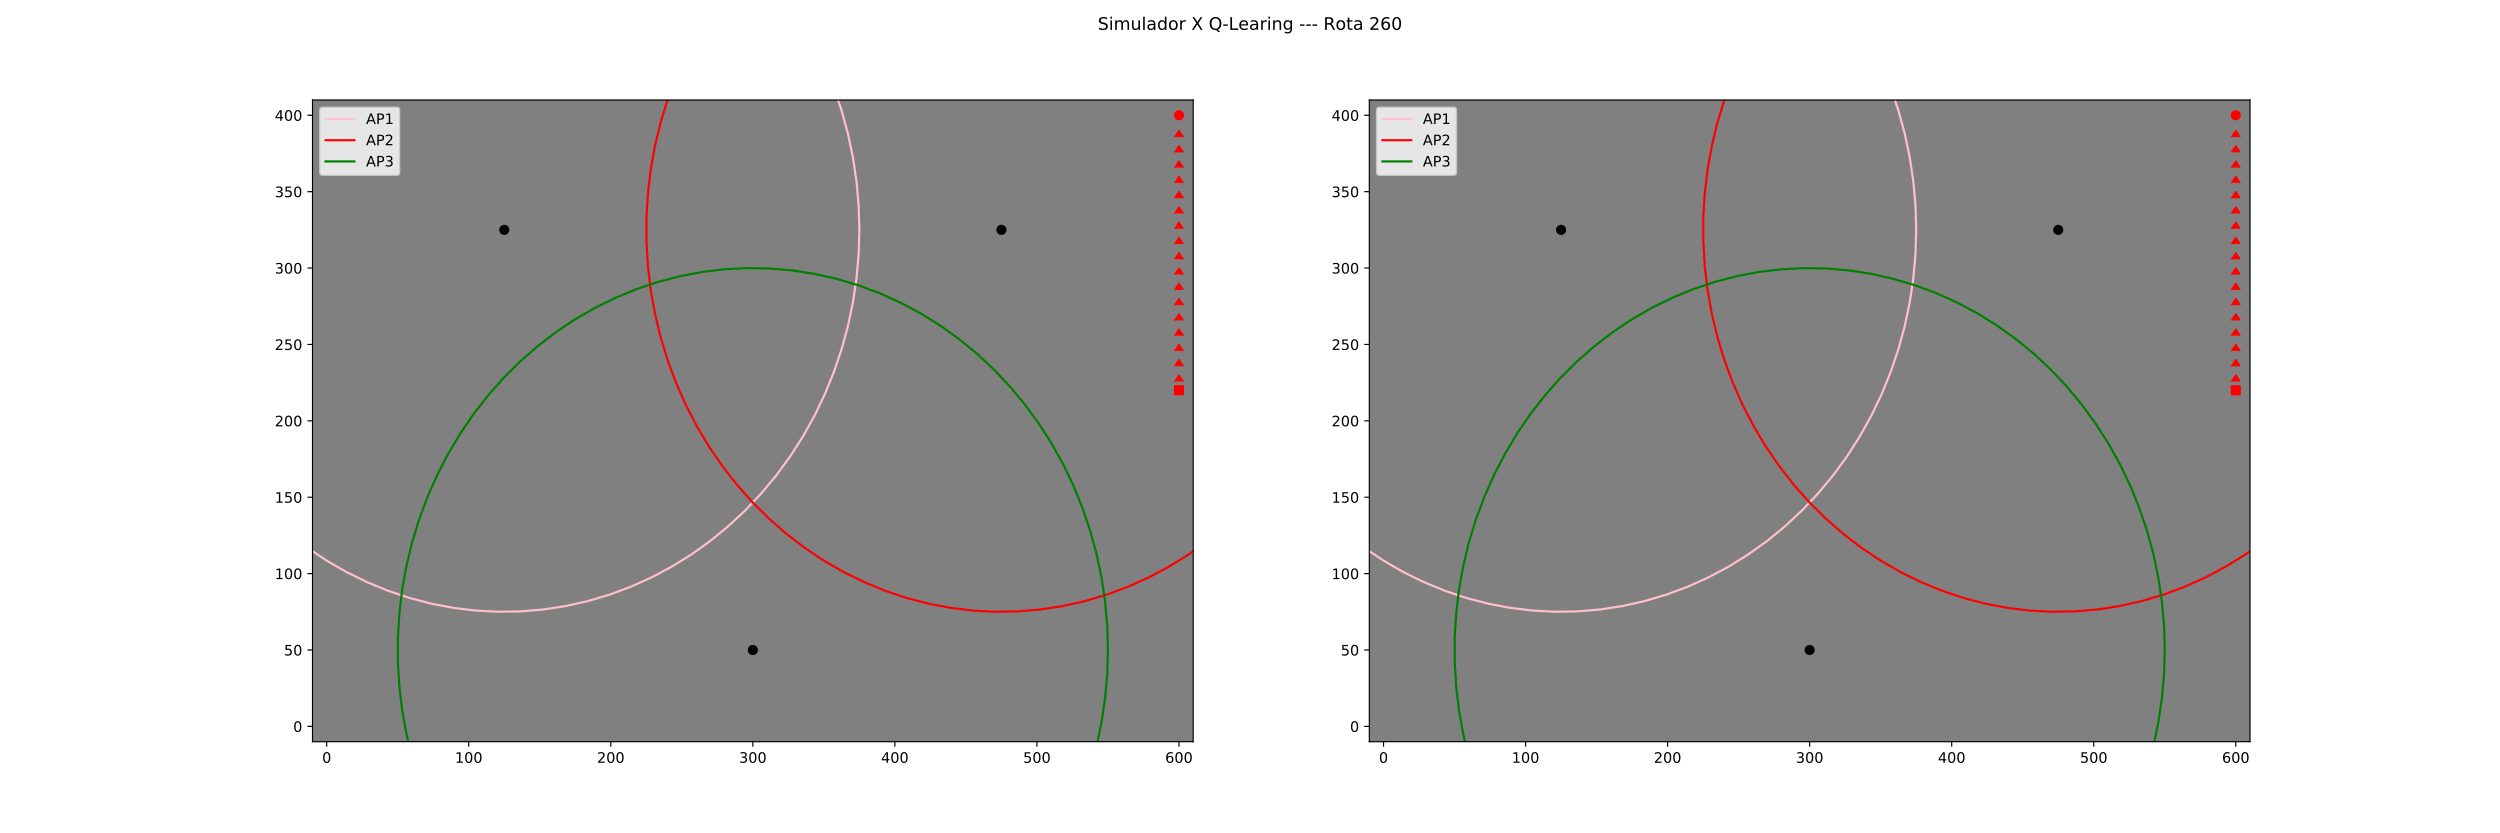 <?xml version="1.0" encoding="utf-8" standalone="no"?>
<!DOCTYPE svg PUBLIC "-//W3C//DTD SVG 1.1//EN"
  "http://www.w3.org/Graphics/SVG/1.1/DTD/svg11.dtd">
<!-- Created with matplotlib (http://matplotlib.org/) -->
<svg height="576pt" version="1.1" viewBox="0 0 1728 576" width="1728pt" xmlns="http://www.w3.org/2000/svg" xmlns:xlink="http://www.w3.org/1999/xlink">
 <defs>
  <style type="text/css">
*{stroke-linecap:butt;stroke-linejoin:round;}
  </style>
 </defs>
 <g id="figure_1">
  <g id="patch_1">
   <path d="M 0 576 
L 1728 576 
L 1728 0 
L 0 0 
z
" style="fill:#ffffff;"/>
  </g>
  <g id="axes_1">
   <g id="patch_2">
    <path d="M 216 512.64 
L 824.727 512.64 
L 824.727 69.12 
L 216 69.12 
z
" style="fill:#808080;"/>
   </g>
   <g id="matplotlib.axis_1">
    <g id="xtick_1">
     <g id="line2d_1">
      <defs>
       <path d="M 0 0 
L 0 3.5 
" id="mcfe2b9b3a7" style="stroke:#000000;stroke-width:0.8;"/>
      </defs>
      <g>
       <use style="stroke:#000000;stroke-width:0.8;" x="225.818" xlink:href="#mcfe2b9b3a7" y="512.64"/>
      </g>
     </g>
     <g id="text_1">
      <!-- 0 -->
      <defs>
       <path d="M 31.781 66.406 
Q 24.172 66.406 20.328 58.906 
Q 16.5 51.422 16.5 36.375 
Q 16.5 21.391 20.328 13.891 
Q 24.172 6.391 31.781 6.391 
Q 39.453 6.391 43.281 13.891 
Q 47.125 21.391 47.125 36.375 
Q 47.125 51.422 43.281 58.906 
Q 39.453 66.406 31.781 66.406 
z
M 31.781 74.219 
Q 44.047 74.219 50.516 64.516 
Q 56.984 54.828 56.984 36.375 
Q 56.984 17.969 50.516 8.266 
Q 44.047 -1.422 31.781 -1.422 
Q 19.531 -1.422 13.062 8.266 
Q 6.594 17.969 6.594 36.375 
Q 6.594 54.828 13.062 64.516 
Q 19.531 74.219 31.781 74.219 
z
" id="DejaVuSans-30"/>
      </defs>
      <g transform="translate(222.637 527.238)scale(0.1 -0.1)">
       <use xlink:href="#DejaVuSans-30"/>
      </g>
     </g>
    </g>
    <g id="xtick_2">
     <g id="line2d_2">
      <g>
       <use style="stroke:#000000;stroke-width:0.8;" x="324" xlink:href="#mcfe2b9b3a7" y="512.64"/>
      </g>
     </g>
     <g id="text_2">
      <!-- 100 -->
      <defs>
       <path d="M 12.406 8.297 
L 28.516 8.297 
L 28.516 63.922 
L 10.984 60.406 
L 10.984 69.391 
L 28.422 72.906 
L 38.281 72.906 
L 38.281 8.297 
L 54.391 8.297 
L 54.391 0 
L 12.406 0 
z
" id="DejaVuSans-31"/>
      </defs>
      <g transform="translate(314.456 527.238)scale(0.1 -0.1)">
       <use xlink:href="#DejaVuSans-31"/>
       <use x="63.623" xlink:href="#DejaVuSans-30"/>
       <use x="127.246" xlink:href="#DejaVuSans-30"/>
      </g>
     </g>
    </g>
    <g id="xtick_3">
     <g id="line2d_3">
      <g>
       <use style="stroke:#000000;stroke-width:0.8;" x="422.182" xlink:href="#mcfe2b9b3a7" y="512.64"/>
      </g>
     </g>
     <g id="text_3">
      <!-- 200 -->
      <defs>
       <path d="M 19.188 8.297 
L 53.609 8.297 
L 53.609 0 
L 7.328 0 
L 7.328 8.297 
Q 12.938 14.109 22.625 23.891 
Q 32.328 33.688 34.812 36.531 
Q 39.547 41.844 41.422 45.531 
Q 43.312 49.219 43.312 52.781 
Q 43.312 58.594 39.234 62.25 
Q 35.156 65.922 28.609 65.922 
Q 23.969 65.922 18.812 64.312 
Q 13.672 62.703 7.812 59.422 
L 7.812 69.391 
Q 13.766 71.781 18.938 73 
Q 24.125 74.219 28.422 74.219 
Q 39.75 74.219 46.484 68.547 
Q 53.219 62.891 53.219 53.422 
Q 53.219 48.922 51.531 44.891 
Q 49.859 40.875 45.406 35.406 
Q 44.188 33.984 37.641 27.219 
Q 31.109 20.453 19.188 8.297 
z
" id="DejaVuSans-32"/>
      </defs>
      <g transform="translate(412.638 527.238)scale(0.1 -0.1)">
       <use xlink:href="#DejaVuSans-32"/>
       <use x="63.623" xlink:href="#DejaVuSans-30"/>
       <use x="127.246" xlink:href="#DejaVuSans-30"/>
      </g>
     </g>
    </g>
    <g id="xtick_4">
     <g id="line2d_4">
      <g>
       <use style="stroke:#000000;stroke-width:0.8;" x="520.364" xlink:href="#mcfe2b9b3a7" y="512.64"/>
      </g>
     </g>
     <g id="text_4">
      <!-- 300 -->
      <defs>
       <path d="M 40.578 39.312 
Q 47.656 37.797 51.625 33 
Q 55.609 28.219 55.609 21.188 
Q 55.609 10.406 48.188 4.484 
Q 40.766 -1.422 27.094 -1.422 
Q 22.516 -1.422 17.656 -0.516 
Q 12.797 0.391 7.625 2.203 
L 7.625 11.719 
Q 11.719 9.328 16.594 8.109 
Q 21.484 6.891 26.812 6.891 
Q 36.078 6.891 40.938 10.547 
Q 45.797 14.203 45.797 21.188 
Q 45.797 27.641 41.281 31.266 
Q 36.766 34.906 28.719 34.906 
L 20.219 34.906 
L 20.219 43.016 
L 29.109 43.016 
Q 36.375 43.016 40.234 45.922 
Q 44.094 48.828 44.094 54.297 
Q 44.094 59.906 40.109 62.906 
Q 36.141 65.922 28.719 65.922 
Q 24.656 65.922 20.016 65.031 
Q 15.375 64.156 9.812 62.312 
L 9.812 71.094 
Q 15.438 72.656 20.344 73.438 
Q 25.25 74.219 29.594 74.219 
Q 40.828 74.219 47.359 69.109 
Q 53.906 64.016 53.906 55.328 
Q 53.906 49.266 50.438 45.094 
Q 46.969 40.922 40.578 39.312 
z
" id="DejaVuSans-33"/>
      </defs>
      <g transform="translate(510.82 527.238)scale(0.1 -0.1)">
       <use xlink:href="#DejaVuSans-33"/>
       <use x="63.623" xlink:href="#DejaVuSans-30"/>
       <use x="127.246" xlink:href="#DejaVuSans-30"/>
      </g>
     </g>
    </g>
    <g id="xtick_5">
     <g id="line2d_5">
      <g>
       <use style="stroke:#000000;stroke-width:0.8;" x="618.545" xlink:href="#mcfe2b9b3a7" y="512.64"/>
      </g>
     </g>
     <g id="text_5">
      <!-- 400 -->
      <defs>
       <path d="M 37.797 64.312 
L 12.891 25.391 
L 37.797 25.391 
z
M 35.203 72.906 
L 47.609 72.906 
L 47.609 25.391 
L 58.016 25.391 
L 58.016 17.188 
L 47.609 17.188 
L 47.609 0 
L 37.797 0 
L 37.797 17.188 
L 4.891 17.188 
L 4.891 26.703 
z
" id="DejaVuSans-34"/>
      </defs>
      <g transform="translate(609.002 527.238)scale(0.1 -0.1)">
       <use xlink:href="#DejaVuSans-34"/>
       <use x="63.623" xlink:href="#DejaVuSans-30"/>
       <use x="127.246" xlink:href="#DejaVuSans-30"/>
      </g>
     </g>
    </g>
    <g id="xtick_6">
     <g id="line2d_6">
      <g>
       <use style="stroke:#000000;stroke-width:0.8;" x="716.727" xlink:href="#mcfe2b9b3a7" y="512.64"/>
      </g>
     </g>
     <g id="text_6">
      <!-- 500 -->
      <defs>
       <path d="M 10.797 72.906 
L 49.516 72.906 
L 49.516 64.594 
L 19.828 64.594 
L 19.828 46.734 
Q 21.969 47.469 24.109 47.828 
Q 26.266 48.188 28.422 48.188 
Q 40.625 48.188 47.75 41.5 
Q 54.891 34.812 54.891 23.391 
Q 54.891 11.625 47.562 5.094 
Q 40.234 -1.422 26.906 -1.422 
Q 22.312 -1.422 17.547 -0.641 
Q 12.797 0.141 7.719 1.703 
L 7.719 11.625 
Q 12.109 9.234 16.797 8.062 
Q 21.484 6.891 26.703 6.891 
Q 35.156 6.891 40.078 11.328 
Q 45.016 15.766 45.016 23.391 
Q 45.016 31 40.078 35.438 
Q 35.156 39.891 26.703 39.891 
Q 22.75 39.891 18.812 39.016 
Q 14.891 38.141 10.797 36.281 
z
" id="DejaVuSans-35"/>
      </defs>
      <g transform="translate(707.184 527.238)scale(0.1 -0.1)">
       <use xlink:href="#DejaVuSans-35"/>
       <use x="63.623" xlink:href="#DejaVuSans-30"/>
       <use x="127.246" xlink:href="#DejaVuSans-30"/>
      </g>
     </g>
    </g>
    <g id="xtick_7">
     <g id="line2d_7">
      <g>
       <use style="stroke:#000000;stroke-width:0.8;" x="814.909" xlink:href="#mcfe2b9b3a7" y="512.64"/>
      </g>
     </g>
     <g id="text_7">
      <!-- 600 -->
      <defs>
       <path d="M 33.016 40.375 
Q 26.375 40.375 22.484 35.828 
Q 18.609 31.297 18.609 23.391 
Q 18.609 15.531 22.484 10.953 
Q 26.375 6.391 33.016 6.391 
Q 39.656 6.391 43.531 10.953 
Q 47.406 15.531 47.406 23.391 
Q 47.406 31.297 43.531 35.828 
Q 39.656 40.375 33.016 40.375 
z
M 52.594 71.297 
L 52.594 62.312 
Q 48.875 64.062 45.094 64.984 
Q 41.312 65.922 37.594 65.922 
Q 27.828 65.922 22.672 59.328 
Q 17.531 52.734 16.797 39.406 
Q 19.672 43.656 24.016 45.922 
Q 28.375 48.188 33.594 48.188 
Q 44.578 48.188 50.953 41.516 
Q 57.328 34.859 57.328 23.391 
Q 57.328 12.156 50.688 5.359 
Q 44.047 -1.422 33.016 -1.422 
Q 20.359 -1.422 13.672 8.266 
Q 6.984 17.969 6.984 36.375 
Q 6.984 53.656 15.188 63.938 
Q 23.391 74.219 37.203 74.219 
Q 40.922 74.219 44.703 73.484 
Q 48.484 72.75 52.594 71.297 
z
" id="DejaVuSans-36"/>
      </defs>
      <g transform="translate(805.365 527.238)scale(0.1 -0.1)">
       <use xlink:href="#DejaVuSans-36"/>
       <use x="63.623" xlink:href="#DejaVuSans-30"/>
       <use x="127.246" xlink:href="#DejaVuSans-30"/>
      </g>
     </g>
    </g>
   </g>
   <g id="matplotlib.axis_2">
    <g id="ytick_1">
     <g id="line2d_8">
      <defs>
       <path d="M 0 0 
L -3.5 0 
" id="m5f22fbbb2c" style="stroke:#000000;stroke-width:0.8;"/>
      </defs>
      <g>
       <use style="stroke:#000000;stroke-width:0.8;" x="216" xlink:href="#m5f22fbbb2c" y="502.08"/>
      </g>
     </g>
     <g id="text_8">
      <!-- 0 -->
      <g transform="translate(202.637 505.879)scale(0.1 -0.1)">
       <use xlink:href="#DejaVuSans-30"/>
      </g>
     </g>
    </g>
    <g id="ytick_2">
     <g id="line2d_9">
      <g>
       <use style="stroke:#000000;stroke-width:0.8;" x="216" xlink:href="#m5f22fbbb2c" y="449.28"/>
      </g>
     </g>
     <g id="text_9">
      <!-- 50 -->
      <g transform="translate(196.275 453.079)scale(0.1 -0.1)">
       <use xlink:href="#DejaVuSans-35"/>
       <use x="63.623" xlink:href="#DejaVuSans-30"/>
      </g>
     </g>
    </g>
    <g id="ytick_3">
     <g id="line2d_10">
      <g>
       <use style="stroke:#000000;stroke-width:0.8;" x="216" xlink:href="#m5f22fbbb2c" y="396.48"/>
      </g>
     </g>
     <g id="text_10">
      <!-- 100 -->
      <g transform="translate(189.912 400.279)scale(0.1 -0.1)">
       <use xlink:href="#DejaVuSans-31"/>
       <use x="63.623" xlink:href="#DejaVuSans-30"/>
       <use x="127.246" xlink:href="#DejaVuSans-30"/>
      </g>
     </g>
    </g>
    <g id="ytick_4">
     <g id="line2d_11">
      <g>
       <use style="stroke:#000000;stroke-width:0.8;" x="216" xlink:href="#m5f22fbbb2c" y="343.68"/>
      </g>
     </g>
     <g id="text_11">
      <!-- 150 -->
      <g transform="translate(189.912 347.479)scale(0.1 -0.1)">
       <use xlink:href="#DejaVuSans-31"/>
       <use x="63.623" xlink:href="#DejaVuSans-35"/>
       <use x="127.246" xlink:href="#DejaVuSans-30"/>
      </g>
     </g>
    </g>
    <g id="ytick_5">
     <g id="line2d_12">
      <g>
       <use style="stroke:#000000;stroke-width:0.8;" x="216" xlink:href="#m5f22fbbb2c" y="290.88"/>
      </g>
     </g>
     <g id="text_12">
      <!-- 200 -->
      <g transform="translate(189.912 294.679)scale(0.1 -0.1)">
       <use xlink:href="#DejaVuSans-32"/>
       <use x="63.623" xlink:href="#DejaVuSans-30"/>
       <use x="127.246" xlink:href="#DejaVuSans-30"/>
      </g>
     </g>
    </g>
    <g id="ytick_6">
     <g id="line2d_13">
      <g>
       <use style="stroke:#000000;stroke-width:0.8;" x="216" xlink:href="#m5f22fbbb2c" y="238.08"/>
      </g>
     </g>
     <g id="text_13">
      <!-- 250 -->
      <g transform="translate(189.912 241.879)scale(0.1 -0.1)">
       <use xlink:href="#DejaVuSans-32"/>
       <use x="63.623" xlink:href="#DejaVuSans-35"/>
       <use x="127.246" xlink:href="#DejaVuSans-30"/>
      </g>
     </g>
    </g>
    <g id="ytick_7">
     <g id="line2d_14">
      <g>
       <use style="stroke:#000000;stroke-width:0.8;" x="216" xlink:href="#m5f22fbbb2c" y="185.28"/>
      </g>
     </g>
     <g id="text_14">
      <!-- 300 -->
      <g transform="translate(189.912 189.079)scale(0.1 -0.1)">
       <use xlink:href="#DejaVuSans-33"/>
       <use x="63.623" xlink:href="#DejaVuSans-30"/>
       <use x="127.246" xlink:href="#DejaVuSans-30"/>
      </g>
     </g>
    </g>
    <g id="ytick_8">
     <g id="line2d_15">
      <g>
       <use style="stroke:#000000;stroke-width:0.8;" x="216" xlink:href="#m5f22fbbb2c" y="132.48"/>
      </g>
     </g>
     <g id="text_15">
      <!-- 350 -->
      <g transform="translate(189.912 136.279)scale(0.1 -0.1)">
       <use xlink:href="#DejaVuSans-33"/>
       <use x="63.623" xlink:href="#DejaVuSans-35"/>
       <use x="127.246" xlink:href="#DejaVuSans-30"/>
      </g>
     </g>
    </g>
    <g id="ytick_9">
     <g id="line2d_16">
      <g>
       <use style="stroke:#000000;stroke-width:0.8;" x="216" xlink:href="#m5f22fbbb2c" y="79.68"/>
      </g>
     </g>
     <g id="text_16">
      <!-- 400 -->
      <g transform="translate(189.912 83.479)scale(0.1 -0.1)">
       <use xlink:href="#DejaVuSans-34"/>
       <use x="63.623" xlink:href="#DejaVuSans-30"/>
       <use x="127.246" xlink:href="#DejaVuSans-30"/>
      </g>
     </g>
    </g>
   </g>
   <g id="line2d_17">
    <defs>
     <path d="M 0 3 
C 0.796 3 1.559 2.684 2.121 2.121 
C 2.684 1.559 3 0.796 3 0 
C 3 -0.796 2.684 -1.559 2.121 -2.121 
C 1.559 -2.684 0.796 -3 0 -3 
C -0.796 -3 -1.559 -2.684 -2.121 -2.121 
C -2.684 -1.559 -3 -0.796 -3 0 
C -3 0.796 -2.684 1.559 -2.121 2.121 
C -1.559 2.684 -0.796 3 0 3 
z
" id="m81d786d4d6" style="stroke:#000000;"/>
    </defs>
    <g clip-path="url(#pb6114357b7)">
     <use style="stroke:#000000;" x="348.545" xlink:href="#m81d786d4d6" y="158.88"/>
    </g>
   </g>
   <g id="line2d_18">
    <path clip-path="url(#pb6114357b7)" d="M 594 158.88 
L 593.506 142.136 
L 592.025 125.46 
L 589.564 108.918 
L 586.133 92.577 
L 581.745 76.503 
L 576.418 60.761 
L 570.173 45.414 
L 563.036 30.524 
L 555.035 16.151 
L 546.203 2.352 
L 543.752 -1 
M 153.337 -1 
L 146.37 9.176 
L 137.95 23.269 
L 130.377 37.908 
L 123.682 53.034 
L 117.894 68.587 
L 113.034 84.503 
L 109.122 100.718 
L 106.174 117.168 
L 104.202 133.785 
L 103.214 150.504 
L 103.214 167.256 
L 104.202 183.975 
L 106.174 200.592 
L 109.122 217.042 
L 113.034 233.257 
L 117.894 249.173 
L 123.682 264.726 
L 130.377 279.852 
L 137.95 294.491 
L 146.37 308.584 
L 155.605 322.074 
L 165.617 334.907 
L 176.365 347.031 
L 187.807 358.398 
L 199.896 368.961 
L 212.583 378.678 
L 225.818 387.511 
L 239.547 395.422 
L 253.715 402.382 
L 268.265 408.36 
L 283.138 413.334 
L 298.275 417.284 
L 313.614 420.193 
L 329.093 422.05 
L 344.651 422.847 
L 360.225 422.581 
L 375.751 421.253 
L 391.168 418.869 
L 406.414 415.438 
L 421.426 410.974 
L 436.145 405.495 
L 450.511 399.023 
L 464.467 391.584 
L 477.955 383.208 
L 490.923 373.928 
L 503.317 363.783 
L 515.089 352.812 
L 526.189 341.061 
L 536.575 328.576 
L 546.203 315.408 
L 555.035 301.609 
L 563.036 287.236 
L 570.173 272.346 
L 576.418 256.999 
L 581.745 241.257 
L 586.133 225.183 
L 589.564 208.842 
L 592.025 192.3 
L 593.506 175.624 
L 594 158.88 
" style="fill:none;stroke:#ffc0cb;stroke-linecap:square;stroke-width:1.5;"/>
   </g>
   <g id="line2d_19">
    <g clip-path="url(#pb6114357b7)">
     <use style="stroke:#000000;" x="692.182" xlink:href="#m81d786d4d6" y="158.88"/>
    </g>
   </g>
   <g id="line2d_20">
    <path clip-path="url(#pb6114357b7)" d="M 937.636 158.88 
L 937.142 142.136 
L 935.662 125.46 
L 933.201 108.918 
L 929.769 92.577 
L 925.381 76.503 
L 920.054 60.761 
L 913.809 45.414 
L 906.672 30.524 
L 898.671 16.151 
L 889.839 2.352 
L 887.388 -1 
M 496.973 -1 
L 490.007 9.176 
L 481.586 23.269 
L 474.013 37.908 
L 467.319 53.034 
L 461.53 68.587 
L 456.67 84.503 
L 452.758 100.718 
L 449.81 117.168 
L 447.839 133.785 
L 446.851 150.504 
L 446.851 167.256 
L 447.839 183.975 
L 449.81 200.592 
L 452.758 217.042 
L 456.67 233.257 
L 461.53 249.173 
L 467.319 264.726 
L 474.013 279.852 
L 481.586 294.491 
L 490.007 308.584 
L 499.242 322.074 
L 509.253 334.907 
L 520.002 347.031 
L 531.443 358.398 
L 543.532 368.961 
L 556.22 378.678 
L 569.455 387.511 
L 583.184 395.422 
L 597.352 402.382 
L 611.902 408.36 
L 626.775 413.334 
L 641.911 417.284 
L 657.25 420.193 
L 672.73 422.05 
L 688.287 422.847 
L 703.861 422.581 
L 719.388 421.253 
L 734.805 418.869 
L 750.05 415.438 
L 765.062 410.974 
L 779.781 405.495 
L 794.147 399.023 
L 808.103 391.584 
L 821.592 383.208 
L 834.559 373.928 
L 846.954 363.783 
L 858.725 352.812 
L 869.826 341.061 
L 880.211 328.576 
L 889.839 315.408 
L 898.671 301.609 
L 906.672 287.236 
L 913.809 272.346 
L 920.054 256.999 
L 925.381 241.257 
L 929.769 225.183 
L 933.201 208.842 
L 935.662 192.3 
L 937.142 175.624 
L 937.636 158.88 
" style="fill:none;stroke:#ff0000;stroke-linecap:square;stroke-width:1.5;"/>
   </g>
   <g id="line2d_21">
    <g clip-path="url(#pb6114357b7)">
     <use style="stroke:#000000;" x="520.364" xlink:href="#m81d786d4d6" y="449.28"/>
    </g>
   </g>
   <g id="line2d_22">
    <path clip-path="url(#pb6114357b7)" d="M 765.818 449.28 
L 765.324 432.536 
L 763.843 415.86 
L 761.382 399.318 
L 757.951 382.977 
L 753.563 366.903 
L 748.236 351.161 
L 741.991 335.814 
L 734.854 320.924 
L 726.853 306.551 
L 718.021 292.752 
L 708.393 279.584 
L 698.007 267.099 
L 686.907 255.348 
L 675.136 244.377 
L 662.741 234.232 
L 649.774 224.952 
L 636.285 216.576 
L 622.329 209.137 
L 607.963 202.665 
L 593.244 197.186 
L 578.232 192.722 
L 562.986 189.291 
L 547.569 186.907 
L 532.043 185.579 
L 516.469 185.313 
L 500.911 186.11 
L 485.432 187.967 
L 470.093 190.876 
L 454.956 194.826 
L 440.083 199.8 
L 425.533 205.778 
L 411.365 212.738 
L 397.636 220.649 
L 384.401 229.482 
L 371.714 239.199 
L 359.625 249.762 
L 348.183 261.129 
L 337.435 273.253 
L 327.423 286.086 
L 318.188 299.576 
L 309.768 313.669 
L 302.195 328.308 
L 295.501 343.434 
L 289.712 358.987 
L 284.852 374.903 
L 280.94 391.118 
L 277.992 407.568 
L 276.021 424.185 
L 275.033 440.904 
L 275.033 457.656 
L 276.021 474.375 
L 277.992 490.992 
L 280.94 507.442 
L 284.852 523.657 
L 289.712 539.573 
L 295.501 555.126 
L 302.195 570.252 
L 305.686 577 
M 735.159 577 
L 741.991 562.746 
L 748.236 547.399 
L 753.563 531.657 
L 757.951 515.583 
L 761.382 499.242 
L 763.843 482.7 
L 765.324 466.024 
L 765.818 449.28 
" style="fill:none;stroke:#008000;stroke-linecap:square;stroke-width:1.5;"/>
   </g>
   <g id="line2d_23">
    <path clip-path="url(#pb6114357b7)" d="M 814.909 269.76 
" style="fill:none;stroke:#ff0000;stroke-linecap:square;stroke-width:1.5;"/>
    <defs>
     <path d="M -3 3 
L 3 3 
L 3 -3 
L -3 -3 
z
" id="m9fa624e55f" style="stroke:#ff0000;stroke-linejoin:miter;"/>
    </defs>
    <g clip-path="url(#pb6114357b7)">
     <use style="fill:#ff0000;stroke:#ff0000;stroke-linejoin:miter;" x="814.909" xlink:href="#m9fa624e55f" y="269.76"/>
    </g>
   </g>
   <g id="line2d_24">
    <path clip-path="url(#pb6114357b7)" d="M 814.909 259.2 
" style="fill:none;stroke:#ff0000;stroke-linecap:square;stroke-width:1.5;"/>
    <defs>
     <path d="M 3 4.5 
L 0 0 
L -3 4.5 
" id="m2c9d0e6368" style="stroke:#ff0000;stroke-linejoin:miter;"/>
    </defs>
    <g clip-path="url(#pb6114357b7)">
     <use style="fill:#ff0000;stroke:#ff0000;stroke-linejoin:miter;" x="814.909" xlink:href="#m2c9d0e6368" y="259.2"/>
    </g>
   </g>
   <g id="line2d_25">
    <path clip-path="url(#pb6114357b7)" d="M 814.909 248.64 
" style="fill:none;stroke:#ff0000;stroke-linecap:square;stroke-width:1.5;"/>
    <g clip-path="url(#pb6114357b7)">
     <use style="fill:#ff0000;stroke:#ff0000;stroke-linejoin:miter;" x="814.909" xlink:href="#m2c9d0e6368" y="248.64"/>
    </g>
   </g>
   <g id="line2d_26">
    <path clip-path="url(#pb6114357b7)" d="M 814.909 238.08 
" style="fill:none;stroke:#ff0000;stroke-linecap:square;stroke-width:1.5;"/>
    <g clip-path="url(#pb6114357b7)">
     <use style="fill:#ff0000;stroke:#ff0000;stroke-linejoin:miter;" x="814.909" xlink:href="#m2c9d0e6368" y="238.08"/>
    </g>
   </g>
   <g id="line2d_27">
    <path clip-path="url(#pb6114357b7)" d="M 814.909 227.52 
" style="fill:none;stroke:#ff0000;stroke-linecap:square;stroke-width:1.5;"/>
    <g clip-path="url(#pb6114357b7)">
     <use style="fill:#ff0000;stroke:#ff0000;stroke-linejoin:miter;" x="814.909" xlink:href="#m2c9d0e6368" y="227.52"/>
    </g>
   </g>
   <g id="line2d_28">
    <path clip-path="url(#pb6114357b7)" d="M 814.909 216.96 
" style="fill:none;stroke:#ff0000;stroke-linecap:square;stroke-width:1.5;"/>
    <g clip-path="url(#pb6114357b7)">
     <use style="fill:#ff0000;stroke:#ff0000;stroke-linejoin:miter;" x="814.909" xlink:href="#m2c9d0e6368" y="216.96"/>
    </g>
   </g>
   <g id="line2d_29">
    <path clip-path="url(#pb6114357b7)" d="M 814.909 206.4 
" style="fill:none;stroke:#ff0000;stroke-linecap:square;stroke-width:1.5;"/>
    <g clip-path="url(#pb6114357b7)">
     <use style="fill:#ff0000;stroke:#ff0000;stroke-linejoin:miter;" x="814.909" xlink:href="#m2c9d0e6368" y="206.4"/>
    </g>
   </g>
   <g id="line2d_30">
    <path clip-path="url(#pb6114357b7)" d="M 814.909 195.84 
" style="fill:none;stroke:#ff0000;stroke-linecap:square;stroke-width:1.5;"/>
    <g clip-path="url(#pb6114357b7)">
     <use style="fill:#ff0000;stroke:#ff0000;stroke-linejoin:miter;" x="814.909" xlink:href="#m2c9d0e6368" y="195.84"/>
    </g>
   </g>
   <g id="line2d_31">
    <path clip-path="url(#pb6114357b7)" d="M 814.909 185.28 
" style="fill:none;stroke:#ff0000;stroke-linecap:square;stroke-width:1.5;"/>
    <g clip-path="url(#pb6114357b7)">
     <use style="fill:#ff0000;stroke:#ff0000;stroke-linejoin:miter;" x="814.909" xlink:href="#m2c9d0e6368" y="185.28"/>
    </g>
   </g>
   <g id="line2d_32">
    <path clip-path="url(#pb6114357b7)" d="M 814.909 174.72 
" style="fill:none;stroke:#ff0000;stroke-linecap:square;stroke-width:1.5;"/>
    <g clip-path="url(#pb6114357b7)">
     <use style="fill:#ff0000;stroke:#ff0000;stroke-linejoin:miter;" x="814.909" xlink:href="#m2c9d0e6368" y="174.72"/>
    </g>
   </g>
   <g id="line2d_33">
    <path clip-path="url(#pb6114357b7)" d="M 814.909 164.16 
" style="fill:none;stroke:#ff0000;stroke-linecap:square;stroke-width:1.5;"/>
    <g clip-path="url(#pb6114357b7)">
     <use style="fill:#ff0000;stroke:#ff0000;stroke-linejoin:miter;" x="814.909" xlink:href="#m2c9d0e6368" y="164.16"/>
    </g>
   </g>
   <g id="line2d_34">
    <path clip-path="url(#pb6114357b7)" d="M 814.909 153.6 
" style="fill:none;stroke:#ff0000;stroke-linecap:square;stroke-width:1.5;"/>
    <g clip-path="url(#pb6114357b7)">
     <use style="fill:#ff0000;stroke:#ff0000;stroke-linejoin:miter;" x="814.909" xlink:href="#m2c9d0e6368" y="153.6"/>
    </g>
   </g>
   <g id="line2d_35">
    <path clip-path="url(#pb6114357b7)" d="M 814.909 143.04 
" style="fill:none;stroke:#ff0000;stroke-linecap:square;stroke-width:1.5;"/>
    <g clip-path="url(#pb6114357b7)">
     <use style="fill:#ff0000;stroke:#ff0000;stroke-linejoin:miter;" x="814.909" xlink:href="#m2c9d0e6368" y="143.04"/>
    </g>
   </g>
   <g id="line2d_36">
    <path clip-path="url(#pb6114357b7)" d="M 814.909 132.48 
" style="fill:none;stroke:#ff0000;stroke-linecap:square;stroke-width:1.5;"/>
    <g clip-path="url(#pb6114357b7)">
     <use style="fill:#ff0000;stroke:#ff0000;stroke-linejoin:miter;" x="814.909" xlink:href="#m2c9d0e6368" y="132.48"/>
    </g>
   </g>
   <g id="line2d_37">
    <path clip-path="url(#pb6114357b7)" d="M 814.909 121.92 
" style="fill:none;stroke:#ff0000;stroke-linecap:square;stroke-width:1.5;"/>
    <g clip-path="url(#pb6114357b7)">
     <use style="fill:#ff0000;stroke:#ff0000;stroke-linejoin:miter;" x="814.909" xlink:href="#m2c9d0e6368" y="121.92"/>
    </g>
   </g>
   <g id="line2d_38">
    <path clip-path="url(#pb6114357b7)" d="M 814.909 111.36 
" style="fill:none;stroke:#ff0000;stroke-linecap:square;stroke-width:1.5;"/>
    <g clip-path="url(#pb6114357b7)">
     <use style="fill:#ff0000;stroke:#ff0000;stroke-linejoin:miter;" x="814.909" xlink:href="#m2c9d0e6368" y="111.36"/>
    </g>
   </g>
   <g id="line2d_39">
    <path clip-path="url(#pb6114357b7)" d="M 814.909 100.8 
" style="fill:none;stroke:#ff0000;stroke-linecap:square;stroke-width:1.5;"/>
    <g clip-path="url(#pb6114357b7)">
     <use style="fill:#ff0000;stroke:#ff0000;stroke-linejoin:miter;" x="814.909" xlink:href="#m2c9d0e6368" y="100.8"/>
    </g>
   </g>
   <g id="line2d_40">
    <path clip-path="url(#pb6114357b7)" d="M 814.909 90.24 
" style="fill:none;stroke:#ff0000;stroke-linecap:square;stroke-width:1.5;"/>
    <g clip-path="url(#pb6114357b7)">
     <use style="fill:#ff0000;stroke:#ff0000;stroke-linejoin:miter;" x="814.909" xlink:href="#m2c9d0e6368" y="90.24"/>
    </g>
   </g>
   <g id="line2d_41">
    <defs>
     <path d="M 0 3 
C 0.796 3 1.559 2.684 2.121 2.121 
C 2.684 1.559 3 0.796 3 0 
C 3 -0.796 2.684 -1.559 2.121 -2.121 
C 1.559 -2.684 0.796 -3 0 -3 
C -0.796 -3 -1.559 -2.684 -2.121 -2.121 
C -2.684 -1.559 -3 -0.796 -3 0 
C -3 0.796 -2.684 1.559 -2.121 2.121 
C -1.559 2.684 -0.796 3 0 3 
z
" id="m34b59c0891" style="stroke:#ff0000;"/>
    </defs>
    <g clip-path="url(#pb6114357b7)">
     <use style="fill:#ff0000;stroke:#ff0000;" x="814.909" xlink:href="#m34b59c0891" y="79.68"/>
    </g>
   </g>
   <g id="patch_3">
    <path d="M 216 512.64 
L 216 69.12 
" style="fill:none;stroke:#000000;stroke-linecap:square;stroke-linejoin:miter;stroke-width:0.8;"/>
   </g>
   <g id="patch_4">
    <path d="M 824.727 512.64 
L 824.727 69.12 
" style="fill:none;stroke:#000000;stroke-linecap:square;stroke-linejoin:miter;stroke-width:0.8;"/>
   </g>
   <g id="patch_5">
    <path d="M 216 512.64 
L 824.727 512.64 
" style="fill:none;stroke:#000000;stroke-linecap:square;stroke-linejoin:miter;stroke-width:0.8;"/>
   </g>
   <g id="patch_6">
    <path d="M 216 69.12 
L 824.727 69.12 
" style="fill:none;stroke:#000000;stroke-linecap:square;stroke-linejoin:miter;stroke-width:0.8;"/>
   </g>
   <g id="legend_1">
    <g id="patch_7">
     <path d="M 223 121.154 
L 274.233 121.154 
Q 276.233 121.154 276.233 119.154 
L 276.233 76.12 
Q 276.233 74.12 274.233 74.12 
L 223 74.12 
Q 221 74.12 221 76.12 
L 221 119.154 
Q 221 121.154 223 121.154 
z
" style="fill:#ffffff;opacity:0.8;stroke:#cccccc;stroke-linejoin:miter;"/>
    </g>
    <g id="line2d_42">
     <path d="M 225 82.218 
L 245 82.218 
" style="fill:none;stroke:#ffc0cb;stroke-linecap:square;stroke-width:1.5;"/>
    </g>
    <g id="line2d_43"/>
    <g id="text_17">
     <!-- AP1 -->
     <defs>
      <path d="M 34.188 63.188 
L 20.797 26.906 
L 47.609 26.906 
z
M 28.609 72.906 
L 39.797 72.906 
L 67.578 0 
L 57.328 0 
L 50.688 18.703 
L 17.828 18.703 
L 11.188 0 
L 0.781 0 
z
" id="DejaVuSans-41"/>
      <path d="M 19.672 64.797 
L 19.672 37.406 
L 32.078 37.406 
Q 38.969 37.406 42.719 40.969 
Q 46.484 44.531 46.484 51.125 
Q 46.484 57.672 42.719 61.234 
Q 38.969 64.797 32.078 64.797 
z
M 9.812 72.906 
L 32.078 72.906 
Q 44.344 72.906 50.609 67.359 
Q 56.891 61.812 56.891 51.125 
Q 56.891 40.328 50.609 34.812 
Q 44.344 29.297 32.078 29.297 
L 19.672 29.297 
L 19.672 0 
L 9.812 0 
z
" id="DejaVuSans-50"/>
     </defs>
     <g transform="translate(253 85.718)scale(0.1 -0.1)">
      <use xlink:href="#DejaVuSans-41"/>
      <use x="68.408" xlink:href="#DejaVuSans-50"/>
      <use x="128.711" xlink:href="#DejaVuSans-31"/>
     </g>
    </g>
    <g id="line2d_44">
     <path d="M 225 96.897 
L 245 96.897 
" style="fill:none;stroke:#ff0000;stroke-linecap:square;stroke-width:1.5;"/>
    </g>
    <g id="line2d_45"/>
    <g id="text_18">
     <!-- AP2 -->
     <g transform="translate(253 100.397)scale(0.1 -0.1)">
      <use xlink:href="#DejaVuSans-41"/>
      <use x="68.408" xlink:href="#DejaVuSans-50"/>
      <use x="128.711" xlink:href="#DejaVuSans-32"/>
     </g>
    </g>
    <g id="line2d_46">
     <path d="M 225 111.575 
L 245 111.575 
" style="fill:none;stroke:#008000;stroke-linecap:square;stroke-width:1.5;"/>
    </g>
    <g id="line2d_47"/>
    <g id="text_19">
     <!-- AP3 -->
     <g transform="translate(253 115.075)scale(0.1 -0.1)">
      <use xlink:href="#DejaVuSans-41"/>
      <use x="68.408" xlink:href="#DejaVuSans-50"/>
      <use x="128.711" xlink:href="#DejaVuSans-33"/>
     </g>
    </g>
   </g>
  </g>
  <g id="axes_2">
   <g id="patch_8">
    <path d="M 946.473 512.64 
L 1555.2 512.64 
L 1555.2 69.12 
L 946.473 69.12 
z
" style="fill:#808080;"/>
   </g>
   <g id="matplotlib.axis_3">
    <g id="xtick_8">
     <g id="line2d_48">
      <g>
       <use style="stroke:#000000;stroke-width:0.8;" x="956.291" xlink:href="#mcfe2b9b3a7" y="512.64"/>
      </g>
     </g>
     <g id="text_20">
      <!-- 0 -->
      <g transform="translate(953.11 527.238)scale(0.1 -0.1)">
       <use xlink:href="#DejaVuSans-30"/>
      </g>
     </g>
    </g>
    <g id="xtick_9">
     <g id="line2d_49">
      <g>
       <use style="stroke:#000000;stroke-width:0.8;" x="1054.473" xlink:href="#mcfe2b9b3a7" y="512.64"/>
      </g>
     </g>
     <g id="text_21">
      <!-- 100 -->
      <g transform="translate(1044.929 527.238)scale(0.1 -0.1)">
       <use xlink:href="#DejaVuSans-31"/>
       <use x="63.623" xlink:href="#DejaVuSans-30"/>
       <use x="127.246" xlink:href="#DejaVuSans-30"/>
      </g>
     </g>
    </g>
    <g id="xtick_10">
     <g id="line2d_50">
      <g>
       <use style="stroke:#000000;stroke-width:0.8;" x="1152.655" xlink:href="#mcfe2b9b3a7" y="512.64"/>
      </g>
     </g>
     <g id="text_22">
      <!-- 200 -->
      <g transform="translate(1143.111 527.238)scale(0.1 -0.1)">
       <use xlink:href="#DejaVuSans-32"/>
       <use x="63.623" xlink:href="#DejaVuSans-30"/>
       <use x="127.246" xlink:href="#DejaVuSans-30"/>
      </g>
     </g>
    </g>
    <g id="xtick_11">
     <g id="line2d_51">
      <g>
       <use style="stroke:#000000;stroke-width:0.8;" x="1250.836" xlink:href="#mcfe2b9b3a7" y="512.64"/>
      </g>
     </g>
     <g id="text_23">
      <!-- 300 -->
      <g transform="translate(1241.293 527.238)scale(0.1 -0.1)">
       <use xlink:href="#DejaVuSans-33"/>
       <use x="63.623" xlink:href="#DejaVuSans-30"/>
       <use x="127.246" xlink:href="#DejaVuSans-30"/>
      </g>
     </g>
    </g>
    <g id="xtick_12">
     <g id="line2d_52">
      <g>
       <use style="stroke:#000000;stroke-width:0.8;" x="1349.018" xlink:href="#mcfe2b9b3a7" y="512.64"/>
      </g>
     </g>
     <g id="text_24">
      <!-- 400 -->
      <g transform="translate(1339.474 527.238)scale(0.1 -0.1)">
       <use xlink:href="#DejaVuSans-34"/>
       <use x="63.623" xlink:href="#DejaVuSans-30"/>
       <use x="127.246" xlink:href="#DejaVuSans-30"/>
      </g>
     </g>
    </g>
    <g id="xtick_13">
     <g id="line2d_53">
      <g>
       <use style="stroke:#000000;stroke-width:0.8;" x="1447.2" xlink:href="#mcfe2b9b3a7" y="512.64"/>
      </g>
     </g>
     <g id="text_25">
      <!-- 500 -->
      <g transform="translate(1437.656 527.238)scale(0.1 -0.1)">
       <use xlink:href="#DejaVuSans-35"/>
       <use x="63.623" xlink:href="#DejaVuSans-30"/>
       <use x="127.246" xlink:href="#DejaVuSans-30"/>
      </g>
     </g>
    </g>
    <g id="xtick_14">
     <g id="line2d_54">
      <g>
       <use style="stroke:#000000;stroke-width:0.8;" x="1545.382" xlink:href="#mcfe2b9b3a7" y="512.64"/>
      </g>
     </g>
     <g id="text_26">
      <!-- 600 -->
      <g transform="translate(1535.838 527.238)scale(0.1 -0.1)">
       <use xlink:href="#DejaVuSans-36"/>
       <use x="63.623" xlink:href="#DejaVuSans-30"/>
       <use x="127.246" xlink:href="#DejaVuSans-30"/>
      </g>
     </g>
    </g>
   </g>
   <g id="matplotlib.axis_4">
    <g id="ytick_10">
     <g id="line2d_55">
      <g>
       <use style="stroke:#000000;stroke-width:0.8;" x="946.473" xlink:href="#m5f22fbbb2c" y="502.08"/>
      </g>
     </g>
     <g id="text_27">
      <!-- 0 -->
      <g transform="translate(933.11 505.879)scale(0.1 -0.1)">
       <use xlink:href="#DejaVuSans-30"/>
      </g>
     </g>
    </g>
    <g id="ytick_11">
     <g id="line2d_56">
      <g>
       <use style="stroke:#000000;stroke-width:0.8;" x="946.473" xlink:href="#m5f22fbbb2c" y="449.28"/>
      </g>
     </g>
     <g id="text_28">
      <!-- 50 -->
      <g transform="translate(926.748 453.079)scale(0.1 -0.1)">
       <use xlink:href="#DejaVuSans-35"/>
       <use x="63.623" xlink:href="#DejaVuSans-30"/>
      </g>
     </g>
    </g>
    <g id="ytick_12">
     <g id="line2d_57">
      <g>
       <use style="stroke:#000000;stroke-width:0.8;" x="946.473" xlink:href="#m5f22fbbb2c" y="396.48"/>
      </g>
     </g>
     <g id="text_29">
      <!-- 100 -->
      <g transform="translate(920.385 400.279)scale(0.1 -0.1)">
       <use xlink:href="#DejaVuSans-31"/>
       <use x="63.623" xlink:href="#DejaVuSans-30"/>
       <use x="127.246" xlink:href="#DejaVuSans-30"/>
      </g>
     </g>
    </g>
    <g id="ytick_13">
     <g id="line2d_58">
      <g>
       <use style="stroke:#000000;stroke-width:0.8;" x="946.473" xlink:href="#m5f22fbbb2c" y="343.68"/>
      </g>
     </g>
     <g id="text_30">
      <!-- 150 -->
      <g transform="translate(920.385 347.479)scale(0.1 -0.1)">
       <use xlink:href="#DejaVuSans-31"/>
       <use x="63.623" xlink:href="#DejaVuSans-35"/>
       <use x="127.246" xlink:href="#DejaVuSans-30"/>
      </g>
     </g>
    </g>
    <g id="ytick_14">
     <g id="line2d_59">
      <g>
       <use style="stroke:#000000;stroke-width:0.8;" x="946.473" xlink:href="#m5f22fbbb2c" y="290.88"/>
      </g>
     </g>
     <g id="text_31">
      <!-- 200 -->
      <g transform="translate(920.385 294.679)scale(0.1 -0.1)">
       <use xlink:href="#DejaVuSans-32"/>
       <use x="63.623" xlink:href="#DejaVuSans-30"/>
       <use x="127.246" xlink:href="#DejaVuSans-30"/>
      </g>
     </g>
    </g>
    <g id="ytick_15">
     <g id="line2d_60">
      <g>
       <use style="stroke:#000000;stroke-width:0.8;" x="946.473" xlink:href="#m5f22fbbb2c" y="238.08"/>
      </g>
     </g>
     <g id="text_32">
      <!-- 250 -->
      <g transform="translate(920.385 241.879)scale(0.1 -0.1)">
       <use xlink:href="#DejaVuSans-32"/>
       <use x="63.623" xlink:href="#DejaVuSans-35"/>
       <use x="127.246" xlink:href="#DejaVuSans-30"/>
      </g>
     </g>
    </g>
    <g id="ytick_16">
     <g id="line2d_61">
      <g>
       <use style="stroke:#000000;stroke-width:0.8;" x="946.473" xlink:href="#m5f22fbbb2c" y="185.28"/>
      </g>
     </g>
     <g id="text_33">
      <!-- 300 -->
      <g transform="translate(920.385 189.079)scale(0.1 -0.1)">
       <use xlink:href="#DejaVuSans-33"/>
       <use x="63.623" xlink:href="#DejaVuSans-30"/>
       <use x="127.246" xlink:href="#DejaVuSans-30"/>
      </g>
     </g>
    </g>
    <g id="ytick_17">
     <g id="line2d_62">
      <g>
       <use style="stroke:#000000;stroke-width:0.8;" x="946.473" xlink:href="#m5f22fbbb2c" y="132.48"/>
      </g>
     </g>
     <g id="text_34">
      <!-- 350 -->
      <g transform="translate(920.385 136.279)scale(0.1 -0.1)">
       <use xlink:href="#DejaVuSans-33"/>
       <use x="63.623" xlink:href="#DejaVuSans-35"/>
       <use x="127.246" xlink:href="#DejaVuSans-30"/>
      </g>
     </g>
    </g>
    <g id="ytick_18">
     <g id="line2d_63">
      <g>
       <use style="stroke:#000000;stroke-width:0.8;" x="946.473" xlink:href="#m5f22fbbb2c" y="79.68"/>
      </g>
     </g>
     <g id="text_35">
      <!-- 400 -->
      <g transform="translate(920.385 83.479)scale(0.1 -0.1)">
       <use xlink:href="#DejaVuSans-34"/>
       <use x="63.623" xlink:href="#DejaVuSans-30"/>
       <use x="127.246" xlink:href="#DejaVuSans-30"/>
      </g>
     </g>
    </g>
   </g>
   <g id="line2d_64">
    <g clip-path="url(#p0fa31cc2a8)">
     <use style="stroke:#000000;" x="1079.018" xlink:href="#m81d786d4d6" y="158.88"/>
    </g>
   </g>
   <g id="line2d_65">
    <path clip-path="url(#p0fa31cc2a8)" d="M 1324.473 158.88 
L 1323.979 142.136 
L 1322.498 125.46 
L 1320.037 108.918 
L 1316.606 92.577 
L 1312.217 76.503 
L 1306.89 60.761 
L 1300.646 45.414 
L 1293.508 30.524 
L 1285.508 16.151 
L 1276.675 2.352 
L 1274.224 -1 
M 883.809 -1 
L 876.843 9.176 
L 868.422 23.269 
L 860.849 37.908 
L 854.155 53.034 
L 848.366 68.587 
L 843.506 84.503 
L 839.595 100.718 
L 836.647 117.168 
L 834.675 133.785 
L 833.687 150.504 
L 833.687 167.256 
L 834.675 183.975 
L 836.647 200.592 
L 839.595 217.042 
L 843.506 233.257 
L 848.366 249.173 
L 854.155 264.726 
L 860.849 279.852 
L 868.422 294.491 
L 876.843 308.584 
L 886.078 322.074 
L 896.09 334.907 
L 906.838 347.031 
L 918.28 358.398 
L 930.369 368.961 
L 943.056 378.678 
L 956.291 387.511 
L 970.02 395.422 
L 984.188 402.382 
L 998.738 408.36 
L 1013.611 413.334 
L 1028.747 417.284 
L 1044.086 420.193 
L 1059.566 422.05 
L 1075.124 422.847 
L 1090.697 422.581 
L 1106.224 421.253 
L 1121.641 418.869 
L 1136.886 415.438 
L 1151.899 410.974 
L 1166.618 405.495 
L 1180.984 399.023 
L 1194.939 391.584 
L 1208.428 383.208 
L 1221.396 373.928 
L 1233.79 363.783 
L 1245.561 352.812 
L 1256.662 341.061 
L 1267.047 328.576 
L 1276.675 315.408 
L 1285.508 301.609 
L 1293.508 287.236 
L 1300.646 272.346 
L 1306.89 256.999 
L 1312.217 241.257 
L 1316.606 225.183 
L 1320.037 208.842 
L 1322.498 192.3 
L 1323.979 175.624 
L 1324.473 158.88 
" style="fill:none;stroke:#ffc0cb;stroke-linecap:square;stroke-width:1.5;"/>
   </g>
   <g id="line2d_66">
    <g clip-path="url(#p0fa31cc2a8)">
     <use style="stroke:#000000;" x="1422.655" xlink:href="#m81d786d4d6" y="158.88"/>
    </g>
   </g>
   <g id="line2d_67">
    <path clip-path="url(#p0fa31cc2a8)" d="M 1668.109 158.88 
L 1667.615 142.136 
L 1666.134 125.46 
L 1663.673 108.918 
L 1660.242 92.577 
L 1655.854 76.503 
L 1650.527 60.761 
L 1644.282 45.414 
L 1637.145 30.524 
L 1629.144 16.151 
L 1620.312 2.352 
L 1617.861 -1 
M 1227.446 -1 
L 1220.479 9.176 
L 1212.059 23.269 
L 1204.486 37.908 
L 1197.792 53.034 
L 1192.003 68.587 
L 1187.143 84.503 
L 1183.231 100.718 
L 1180.283 117.168 
L 1178.311 133.785 
L 1177.324 150.504 
L 1177.324 167.256 
L 1178.311 183.975 
L 1180.283 200.592 
L 1183.231 217.042 
L 1187.143 233.257 
L 1192.003 249.173 
L 1197.792 264.726 
L 1204.486 279.852 
L 1212.059 294.491 
L 1220.479 308.584 
L 1229.714 322.074 
L 1239.726 334.907 
L 1250.474 347.031 
L 1261.916 358.398 
L 1274.005 368.961 
L 1286.692 378.678 
L 1299.927 387.511 
L 1313.656 395.422 
L 1327.824 402.382 
L 1342.374 408.36 
L 1357.247 413.334 
L 1372.384 417.284 
L 1387.723 420.193 
L 1403.202 422.05 
L 1418.76 422.847 
L 1434.334 422.581 
L 1449.86 421.253 
L 1465.277 418.869 
L 1480.523 415.438 
L 1495.535 410.974 
L 1510.254 405.495 
L 1524.62 399.023 
L 1538.576 391.584 
L 1552.064 383.208 
L 1565.032 373.928 
L 1577.427 363.783 
L 1589.198 352.812 
L 1600.298 341.061 
L 1610.684 328.576 
L 1620.312 315.408 
L 1629.144 301.609 
L 1637.145 287.236 
L 1644.282 272.346 
L 1650.527 256.999 
L 1655.854 241.257 
L 1660.242 225.183 
L 1663.673 208.842 
L 1666.134 192.3 
L 1667.615 175.624 
L 1668.109 158.88 
" style="fill:none;stroke:#ff0000;stroke-linecap:square;stroke-width:1.5;"/>
   </g>
   <g id="line2d_68">
    <g clip-path="url(#p0fa31cc2a8)">
     <use style="stroke:#000000;" x="1250.836" xlink:href="#m81d786d4d6" y="449.28"/>
    </g>
   </g>
   <g id="line2d_69">
    <path clip-path="url(#p0fa31cc2a8)" d="M 1496.291 449.28 
L 1495.797 432.536 
L 1494.316 415.86 
L 1491.855 399.318 
L 1488.424 382.977 
L 1484.036 366.903 
L 1478.708 351.161 
L 1472.464 335.814 
L 1465.327 320.924 
L 1457.326 306.551 
L 1448.494 292.752 
L 1438.865 279.584 
L 1428.48 267.099 
L 1417.38 255.348 
L 1405.608 244.377 
L 1393.214 234.232 
L 1380.246 224.952 
L 1366.757 216.576 
L 1352.802 209.137 
L 1338.436 202.665 
L 1323.717 197.186 
L 1308.704 192.722 
L 1293.459 189.291 
L 1278.042 186.907 
L 1262.516 185.579 
L 1246.942 185.313 
L 1231.384 186.11 
L 1215.905 187.967 
L 1200.566 190.876 
L 1185.429 194.826 
L 1170.556 199.8 
L 1156.006 205.778 
L 1141.838 212.738 
L 1128.109 220.649 
L 1114.874 229.482 
L 1102.187 239.199 
L 1090.098 249.762 
L 1078.656 261.129 
L 1067.908 273.253 
L 1057.896 286.086 
L 1048.661 299.576 
L 1040.24 313.669 
L 1032.668 328.308 
L 1025.973 343.434 
L 1020.185 358.987 
L 1015.324 374.903 
L 1011.413 391.118 
L 1008.465 407.568 
L 1006.493 424.185 
L 1005.505 440.904 
L 1005.505 457.656 
L 1006.493 474.375 
L 1008.465 490.992 
L 1011.413 507.442 
L 1015.324 523.657 
L 1020.185 539.573 
L 1025.973 555.126 
L 1032.668 570.252 
L 1036.159 577 
M 1465.631 577 
L 1472.464 562.746 
L 1478.708 547.399 
L 1484.036 531.657 
L 1488.424 515.583 
L 1491.855 499.242 
L 1494.316 482.7 
L 1495.797 466.024 
L 1496.291 449.28 
" style="fill:none;stroke:#008000;stroke-linecap:square;stroke-width:1.5;"/>
   </g>
   <g id="line2d_70">
    <path clip-path="url(#p0fa31cc2a8)" d="M 1545.382 269.76 
" style="fill:none;stroke:#ff0000;stroke-linecap:square;stroke-width:1.5;"/>
    <g clip-path="url(#p0fa31cc2a8)">
     <use style="fill:#ff0000;stroke:#ff0000;stroke-linejoin:miter;" x="1545.382" xlink:href="#m9fa624e55f" y="269.76"/>
    </g>
   </g>
   <g id="line2d_71">
    <path clip-path="url(#p0fa31cc2a8)" d="M 1545.382 259.2 
" style="fill:none;stroke:#ff0000;stroke-linecap:square;stroke-width:1.5;"/>
    <g clip-path="url(#p0fa31cc2a8)">
     <use style="fill:#ff0000;stroke:#ff0000;stroke-linejoin:miter;" x="1545.382" xlink:href="#m2c9d0e6368" y="259.2"/>
    </g>
   </g>
   <g id="line2d_72">
    <path clip-path="url(#p0fa31cc2a8)" d="M 1545.382 248.64 
" style="fill:none;stroke:#ff0000;stroke-linecap:square;stroke-width:1.5;"/>
    <g clip-path="url(#p0fa31cc2a8)">
     <use style="fill:#ff0000;stroke:#ff0000;stroke-linejoin:miter;" x="1545.382" xlink:href="#m2c9d0e6368" y="248.64"/>
    </g>
   </g>
   <g id="line2d_73">
    <path clip-path="url(#p0fa31cc2a8)" d="M 1545.382 238.08 
" style="fill:none;stroke:#ff0000;stroke-linecap:square;stroke-width:1.5;"/>
    <g clip-path="url(#p0fa31cc2a8)">
     <use style="fill:#ff0000;stroke:#ff0000;stroke-linejoin:miter;" x="1545.382" xlink:href="#m2c9d0e6368" y="238.08"/>
    </g>
   </g>
   <g id="line2d_74">
    <path clip-path="url(#p0fa31cc2a8)" d="M 1545.382 227.52 
" style="fill:none;stroke:#ff0000;stroke-linecap:square;stroke-width:1.5;"/>
    <g clip-path="url(#p0fa31cc2a8)">
     <use style="fill:#ff0000;stroke:#ff0000;stroke-linejoin:miter;" x="1545.382" xlink:href="#m2c9d0e6368" y="227.52"/>
    </g>
   </g>
   <g id="line2d_75">
    <path clip-path="url(#p0fa31cc2a8)" d="M 1545.382 216.96 
" style="fill:none;stroke:#ff0000;stroke-linecap:square;stroke-width:1.5;"/>
    <g clip-path="url(#p0fa31cc2a8)">
     <use style="fill:#ff0000;stroke:#ff0000;stroke-linejoin:miter;" x="1545.382" xlink:href="#m2c9d0e6368" y="216.96"/>
    </g>
   </g>
   <g id="line2d_76">
    <path clip-path="url(#p0fa31cc2a8)" d="M 1545.382 206.4 
" style="fill:none;stroke:#ff0000;stroke-linecap:square;stroke-width:1.5;"/>
    <g clip-path="url(#p0fa31cc2a8)">
     <use style="fill:#ff0000;stroke:#ff0000;stroke-linejoin:miter;" x="1545.382" xlink:href="#m2c9d0e6368" y="206.4"/>
    </g>
   </g>
   <g id="line2d_77">
    <path clip-path="url(#p0fa31cc2a8)" d="M 1545.382 195.84 
" style="fill:none;stroke:#ff0000;stroke-linecap:square;stroke-width:1.5;"/>
    <g clip-path="url(#p0fa31cc2a8)">
     <use style="fill:#ff0000;stroke:#ff0000;stroke-linejoin:miter;" x="1545.382" xlink:href="#m2c9d0e6368" y="195.84"/>
    </g>
   </g>
   <g id="line2d_78">
    <path clip-path="url(#p0fa31cc2a8)" d="M 1545.382 185.28 
" style="fill:none;stroke:#ff0000;stroke-linecap:square;stroke-width:1.5;"/>
    <g clip-path="url(#p0fa31cc2a8)">
     <use style="fill:#ff0000;stroke:#ff0000;stroke-linejoin:miter;" x="1545.382" xlink:href="#m2c9d0e6368" y="185.28"/>
    </g>
   </g>
   <g id="line2d_79">
    <path clip-path="url(#p0fa31cc2a8)" d="M 1545.382 174.72 
" style="fill:none;stroke:#ff0000;stroke-linecap:square;stroke-width:1.5;"/>
    <g clip-path="url(#p0fa31cc2a8)">
     <use style="fill:#ff0000;stroke:#ff0000;stroke-linejoin:miter;" x="1545.382" xlink:href="#m2c9d0e6368" y="174.72"/>
    </g>
   </g>
   <g id="line2d_80">
    <path clip-path="url(#p0fa31cc2a8)" d="M 1545.382 164.16 
" style="fill:none;stroke:#ff0000;stroke-linecap:square;stroke-width:1.5;"/>
    <g clip-path="url(#p0fa31cc2a8)">
     <use style="fill:#ff0000;stroke:#ff0000;stroke-linejoin:miter;" x="1545.382" xlink:href="#m2c9d0e6368" y="164.16"/>
    </g>
   </g>
   <g id="line2d_81">
    <path clip-path="url(#p0fa31cc2a8)" d="M 1545.382 153.6 
" style="fill:none;stroke:#ff0000;stroke-linecap:square;stroke-width:1.5;"/>
    <g clip-path="url(#p0fa31cc2a8)">
     <use style="fill:#ff0000;stroke:#ff0000;stroke-linejoin:miter;" x="1545.382" xlink:href="#m2c9d0e6368" y="153.6"/>
    </g>
   </g>
   <g id="line2d_82">
    <path clip-path="url(#p0fa31cc2a8)" d="M 1545.382 143.04 
" style="fill:none;stroke:#ff0000;stroke-linecap:square;stroke-width:1.5;"/>
    <g clip-path="url(#p0fa31cc2a8)">
     <use style="fill:#ff0000;stroke:#ff0000;stroke-linejoin:miter;" x="1545.382" xlink:href="#m2c9d0e6368" y="143.04"/>
    </g>
   </g>
   <g id="line2d_83">
    <path clip-path="url(#p0fa31cc2a8)" d="M 1545.382 132.48 
" style="fill:none;stroke:#ff0000;stroke-linecap:square;stroke-width:1.5;"/>
    <g clip-path="url(#p0fa31cc2a8)">
     <use style="fill:#ff0000;stroke:#ff0000;stroke-linejoin:miter;" x="1545.382" xlink:href="#m2c9d0e6368" y="132.48"/>
    </g>
   </g>
   <g id="line2d_84">
    <path clip-path="url(#p0fa31cc2a8)" d="M 1545.382 121.92 
" style="fill:none;stroke:#ff0000;stroke-linecap:square;stroke-width:1.5;"/>
    <g clip-path="url(#p0fa31cc2a8)">
     <use style="fill:#ff0000;stroke:#ff0000;stroke-linejoin:miter;" x="1545.382" xlink:href="#m2c9d0e6368" y="121.92"/>
    </g>
   </g>
   <g id="line2d_85">
    <path clip-path="url(#p0fa31cc2a8)" d="M 1545.382 111.36 
" style="fill:none;stroke:#ff0000;stroke-linecap:square;stroke-width:1.5;"/>
    <g clip-path="url(#p0fa31cc2a8)">
     <use style="fill:#ff0000;stroke:#ff0000;stroke-linejoin:miter;" x="1545.382" xlink:href="#m2c9d0e6368" y="111.36"/>
    </g>
   </g>
   <g id="line2d_86">
    <path clip-path="url(#p0fa31cc2a8)" d="M 1545.382 100.8 
" style="fill:none;stroke:#ff0000;stroke-linecap:square;stroke-width:1.5;"/>
    <g clip-path="url(#p0fa31cc2a8)">
     <use style="fill:#ff0000;stroke:#ff0000;stroke-linejoin:miter;" x="1545.382" xlink:href="#m2c9d0e6368" y="100.8"/>
    </g>
   </g>
   <g id="line2d_87">
    <path clip-path="url(#p0fa31cc2a8)" d="M 1545.382 90.24 
" style="fill:none;stroke:#ff0000;stroke-linecap:square;stroke-width:1.5;"/>
    <g clip-path="url(#p0fa31cc2a8)">
     <use style="fill:#ff0000;stroke:#ff0000;stroke-linejoin:miter;" x="1545.382" xlink:href="#m2c9d0e6368" y="90.24"/>
    </g>
   </g>
   <g id="line2d_88">
    <g clip-path="url(#p0fa31cc2a8)">
     <use style="fill:#ff0000;stroke:#ff0000;" x="1545.382" xlink:href="#m34b59c0891" y="79.68"/>
    </g>
   </g>
   <g id="patch_9">
    <path d="M 946.473 512.64 
L 946.473 69.12 
" style="fill:none;stroke:#000000;stroke-linecap:square;stroke-linejoin:miter;stroke-width:0.8;"/>
   </g>
   <g id="patch_10">
    <path d="M 1555.2 512.64 
L 1555.2 69.12 
" style="fill:none;stroke:#000000;stroke-linecap:square;stroke-linejoin:miter;stroke-width:0.8;"/>
   </g>
   <g id="patch_11">
    <path d="M 946.473 512.64 
L 1555.2 512.64 
" style="fill:none;stroke:#000000;stroke-linecap:square;stroke-linejoin:miter;stroke-width:0.8;"/>
   </g>
   <g id="patch_12">
    <path d="M 946.473 69.12 
L 1555.2 69.12 
" style="fill:none;stroke:#000000;stroke-linecap:square;stroke-linejoin:miter;stroke-width:0.8;"/>
   </g>
   <g id="legend_2">
    <g id="patch_13">
     <path d="M 953.473 121.154 
L 1004.706 121.154 
Q 1006.706 121.154 1006.706 119.154 
L 1006.706 76.12 
Q 1006.706 74.12 1004.706 74.12 
L 953.473 74.12 
Q 951.473 74.12 951.473 76.12 
L 951.473 119.154 
Q 951.473 121.154 953.473 121.154 
z
" style="fill:#ffffff;opacity:0.8;stroke:#cccccc;stroke-linejoin:miter;"/>
    </g>
    <g id="line2d_89">
     <path d="M 955.473 82.218 
L 975.473 82.218 
" style="fill:none;stroke:#ffc0cb;stroke-linecap:square;stroke-width:1.5;"/>
    </g>
    <g id="line2d_90"/>
    <g id="text_36">
     <!-- AP1 -->
     <g transform="translate(983.473 85.718)scale(0.1 -0.1)">
      <use xlink:href="#DejaVuSans-41"/>
      <use x="68.408" xlink:href="#DejaVuSans-50"/>
      <use x="128.711" xlink:href="#DejaVuSans-31"/>
     </g>
    </g>
    <g id="line2d_91">
     <path d="M 955.473 96.897 
L 975.473 96.897 
" style="fill:none;stroke:#ff0000;stroke-linecap:square;stroke-width:1.5;"/>
    </g>
    <g id="line2d_92"/>
    <g id="text_37">
     <!-- AP2 -->
     <g transform="translate(983.473 100.397)scale(0.1 -0.1)">
      <use xlink:href="#DejaVuSans-41"/>
      <use x="68.408" xlink:href="#DejaVuSans-50"/>
      <use x="128.711" xlink:href="#DejaVuSans-32"/>
     </g>
    </g>
    <g id="line2d_93">
     <path d="M 955.473 111.575 
L 975.473 111.575 
" style="fill:none;stroke:#008000;stroke-linecap:square;stroke-width:1.5;"/>
    </g>
    <g id="line2d_94"/>
    <g id="text_38">
     <!-- AP3 -->
     <g transform="translate(983.473 115.075)scale(0.1 -0.1)">
      <use xlink:href="#DejaVuSans-41"/>
      <use x="68.408" xlink:href="#DejaVuSans-50"/>
      <use x="128.711" xlink:href="#DejaVuSans-33"/>
     </g>
    </g>
   </g>
  </g>
  <g id="text_39">
   <!-- Simulador X Q-Learing - - - Rota 260 -->
   <defs>
    <path d="M 53.516 70.516 
L 53.516 60.891 
Q 47.906 63.578 42.922 64.891 
Q 37.938 66.219 33.297 66.219 
Q 25.25 66.219 20.875 63.094 
Q 16.5 59.969 16.5 54.203 
Q 16.5 49.359 19.406 46.891 
Q 22.312 44.438 30.422 42.922 
L 36.375 41.703 
Q 47.406 39.594 52.656 34.297 
Q 57.906 29 57.906 20.125 
Q 57.906 9.516 50.797 4.047 
Q 43.703 -1.422 29.984 -1.422 
Q 24.812 -1.422 18.969 -0.25 
Q 13.141 0.922 6.891 3.219 
L 6.891 13.375 
Q 12.891 10.016 18.656 8.297 
Q 24.422 6.594 29.984 6.594 
Q 38.422 6.594 43.016 9.906 
Q 47.609 13.234 47.609 19.391 
Q 47.609 24.75 44.312 27.781 
Q 41.016 30.812 33.5 32.328 
L 27.484 33.5 
Q 16.453 35.688 11.516 40.375 
Q 6.594 45.062 6.594 53.422 
Q 6.594 63.094 13.406 68.656 
Q 20.219 74.219 32.172 74.219 
Q 37.312 74.219 42.625 73.281 
Q 47.953 72.359 53.516 70.516 
z
" id="DejaVuSans-53"/>
    <path d="M 9.422 54.688 
L 18.406 54.688 
L 18.406 0 
L 9.422 0 
z
M 9.422 75.984 
L 18.406 75.984 
L 18.406 64.594 
L 9.422 64.594 
z
" id="DejaVuSans-69"/>
    <path d="M 52 44.188 
Q 55.375 50.25 60.062 53.125 
Q 64.75 56 71.094 56 
Q 79.641 56 84.281 50.016 
Q 88.922 44.047 88.922 33.016 
L 88.922 0 
L 79.891 0 
L 79.891 32.719 
Q 79.891 40.578 77.094 44.375 
Q 74.312 48.188 68.609 48.188 
Q 61.625 48.188 57.562 43.547 
Q 53.516 38.922 53.516 30.906 
L 53.516 0 
L 44.484 0 
L 44.484 32.719 
Q 44.484 40.625 41.703 44.406 
Q 38.922 48.188 33.109 48.188 
Q 26.219 48.188 22.156 43.531 
Q 18.109 38.875 18.109 30.906 
L 18.109 0 
L 9.078 0 
L 9.078 54.688 
L 18.109 54.688 
L 18.109 46.188 
Q 21.188 51.219 25.484 53.609 
Q 29.781 56 35.688 56 
Q 41.656 56 45.828 52.969 
Q 50 49.953 52 44.188 
z
" id="DejaVuSans-6d"/>
    <path d="M 8.5 21.578 
L 8.5 54.688 
L 17.484 54.688 
L 17.484 21.922 
Q 17.484 14.156 20.5 10.266 
Q 23.531 6.391 29.594 6.391 
Q 36.859 6.391 41.078 11.031 
Q 45.312 15.672 45.312 23.688 
L 45.312 54.688 
L 54.297 54.688 
L 54.297 0 
L 45.312 0 
L 45.312 8.406 
Q 42.047 3.422 37.719 1 
Q 33.406 -1.422 27.688 -1.422 
Q 18.266 -1.422 13.375 4.438 
Q 8.5 10.297 8.5 21.578 
z
M 31.109 56 
z
" id="DejaVuSans-75"/>
    <path d="M 9.422 75.984 
L 18.406 75.984 
L 18.406 0 
L 9.422 0 
z
" id="DejaVuSans-6c"/>
    <path d="M 34.281 27.484 
Q 23.391 27.484 19.188 25 
Q 14.984 22.516 14.984 16.5 
Q 14.984 11.719 18.141 8.906 
Q 21.297 6.109 26.703 6.109 
Q 34.188 6.109 38.703 11.406 
Q 43.219 16.703 43.219 25.484 
L 43.219 27.484 
z
M 52.203 31.203 
L 52.203 0 
L 43.219 0 
L 43.219 8.297 
Q 40.141 3.328 35.547 0.953 
Q 30.953 -1.422 24.312 -1.422 
Q 15.922 -1.422 10.953 3.297 
Q 6 8.016 6 15.922 
Q 6 25.141 12.172 29.828 
Q 18.359 34.516 30.609 34.516 
L 43.219 34.516 
L 43.219 35.406 
Q 43.219 41.609 39.141 45 
Q 35.062 48.391 27.688 48.391 
Q 23 48.391 18.547 47.266 
Q 14.109 46.141 10.016 43.891 
L 10.016 52.203 
Q 14.938 54.109 19.578 55.047 
Q 24.219 56 28.609 56 
Q 40.484 56 46.344 49.844 
Q 52.203 43.703 52.203 31.203 
z
" id="DejaVuSans-61"/>
    <path d="M 45.406 46.391 
L 45.406 75.984 
L 54.391 75.984 
L 54.391 0 
L 45.406 0 
L 45.406 8.203 
Q 42.578 3.328 38.25 0.953 
Q 33.938 -1.422 27.875 -1.422 
Q 17.969 -1.422 11.734 6.484 
Q 5.516 14.406 5.516 27.297 
Q 5.516 40.188 11.734 48.094 
Q 17.969 56 27.875 56 
Q 33.938 56 38.25 53.625 
Q 42.578 51.266 45.406 46.391 
z
M 14.797 27.297 
Q 14.797 17.391 18.875 11.75 
Q 22.953 6.109 30.078 6.109 
Q 37.203 6.109 41.297 11.75 
Q 45.406 17.391 45.406 27.297 
Q 45.406 37.203 41.297 42.844 
Q 37.203 48.484 30.078 48.484 
Q 22.953 48.484 18.875 42.844 
Q 14.797 37.203 14.797 27.297 
z
" id="DejaVuSans-64"/>
    <path d="M 30.609 48.391 
Q 23.391 48.391 19.188 42.75 
Q 14.984 37.109 14.984 27.297 
Q 14.984 17.484 19.156 11.844 
Q 23.344 6.203 30.609 6.203 
Q 37.797 6.203 41.984 11.859 
Q 46.188 17.531 46.188 27.297 
Q 46.188 37.016 41.984 42.703 
Q 37.797 48.391 30.609 48.391 
z
M 30.609 56 
Q 42.328 56 49.016 48.375 
Q 55.719 40.766 55.719 27.297 
Q 55.719 13.875 49.016 6.219 
Q 42.328 -1.422 30.609 -1.422 
Q 18.844 -1.422 12.172 6.219 
Q 5.516 13.875 5.516 27.297 
Q 5.516 40.766 12.172 48.375 
Q 18.844 56 30.609 56 
z
" id="DejaVuSans-6f"/>
    <path d="M 41.109 46.297 
Q 39.594 47.172 37.812 47.578 
Q 36.031 48 33.891 48 
Q 26.266 48 22.188 43.047 
Q 18.109 38.094 18.109 28.812 
L 18.109 0 
L 9.078 0 
L 9.078 54.688 
L 18.109 54.688 
L 18.109 46.188 
Q 20.953 51.172 25.484 53.578 
Q 30.031 56 36.531 56 
Q 37.453 56 38.578 55.875 
Q 39.703 55.766 41.062 55.516 
z
" id="DejaVuSans-72"/>
    <path id="DejaVuSans-20"/>
    <path d="M 6.297 72.906 
L 16.891 72.906 
L 35.016 45.797 
L 53.219 72.906 
L 63.812 72.906 
L 40.375 37.891 
L 65.375 0 
L 54.781 0 
L 34.281 31 
L 13.625 0 
L 2.984 0 
L 29 38.922 
z
" id="DejaVuSans-58"/>
    <path d="M 39.406 66.219 
Q 28.656 66.219 22.328 58.203 
Q 16.016 50.203 16.016 36.375 
Q 16.016 22.609 22.328 14.594 
Q 28.656 6.594 39.406 6.594 
Q 50.141 6.594 56.422 14.594 
Q 62.703 22.609 62.703 36.375 
Q 62.703 50.203 56.422 58.203 
Q 50.141 66.219 39.406 66.219 
z
M 53.219 1.312 
L 66.219 -12.891 
L 54.297 -12.891 
L 43.5 -1.219 
Q 41.891 -1.312 41.031 -1.359 
Q 40.188 -1.422 39.406 -1.422 
Q 24.031 -1.422 14.812 8.859 
Q 5.609 19.141 5.609 36.375 
Q 5.609 53.656 14.812 63.938 
Q 24.031 74.219 39.406 74.219 
Q 54.734 74.219 63.906 63.938 
Q 73.094 53.656 73.094 36.375 
Q 73.094 23.688 67.984 14.641 
Q 62.891 5.609 53.219 1.312 
z
" id="DejaVuSans-51"/>
    <path d="M 4.891 31.391 
L 31.203 31.391 
L 31.203 23.391 
L 4.891 23.391 
z
" id="DejaVuSans-2d"/>
    <path d="M 9.812 72.906 
L 19.672 72.906 
L 19.672 8.297 
L 55.172 8.297 
L 55.172 0 
L 9.812 0 
z
" id="DejaVuSans-4c"/>
    <path d="M 56.203 29.594 
L 56.203 25.203 
L 14.891 25.203 
Q 15.484 15.922 20.484 11.062 
Q 25.484 6.203 34.422 6.203 
Q 39.594 6.203 44.453 7.469 
Q 49.312 8.734 54.109 11.281 
L 54.109 2.781 
Q 49.266 0.734 44.188 -0.344 
Q 39.109 -1.422 33.891 -1.422 
Q 20.797 -1.422 13.156 6.188 
Q 5.516 13.812 5.516 26.812 
Q 5.516 40.234 12.766 48.109 
Q 20.016 56 32.328 56 
Q 43.359 56 49.781 48.891 
Q 56.203 41.797 56.203 29.594 
z
M 47.219 32.234 
Q 47.125 39.594 43.094 43.984 
Q 39.062 48.391 32.422 48.391 
Q 24.906 48.391 20.391 44.141 
Q 15.875 39.891 15.188 32.172 
z
" id="DejaVuSans-65"/>
    <path d="M 54.891 33.016 
L 54.891 0 
L 45.906 0 
L 45.906 32.719 
Q 45.906 40.484 42.875 44.328 
Q 39.844 48.188 33.797 48.188 
Q 26.516 48.188 22.312 43.547 
Q 18.109 38.922 18.109 30.906 
L 18.109 0 
L 9.078 0 
L 9.078 54.688 
L 18.109 54.688 
L 18.109 46.188 
Q 21.344 51.125 25.703 53.562 
Q 30.078 56 35.797 56 
Q 45.219 56 50.047 50.172 
Q 54.891 44.344 54.891 33.016 
z
" id="DejaVuSans-6e"/>
    <path d="M 45.406 27.984 
Q 45.406 37.75 41.375 43.109 
Q 37.359 48.484 30.078 48.484 
Q 22.859 48.484 18.828 43.109 
Q 14.797 37.75 14.797 27.984 
Q 14.797 18.266 18.828 12.891 
Q 22.859 7.516 30.078 7.516 
Q 37.359 7.516 41.375 12.891 
Q 45.406 18.266 45.406 27.984 
z
M 54.391 6.781 
Q 54.391 -7.172 48.188 -13.984 
Q 42 -20.797 29.203 -20.797 
Q 24.469 -20.797 20.266 -20.094 
Q 16.062 -19.391 12.109 -17.922 
L 12.109 -9.188 
Q 16.062 -11.328 19.922 -12.344 
Q 23.781 -13.375 27.781 -13.375 
Q 36.625 -13.375 41.016 -8.766 
Q 45.406 -4.156 45.406 5.172 
L 45.406 9.625 
Q 42.625 4.781 38.281 2.391 
Q 33.938 0 27.875 0 
Q 17.828 0 11.672 7.656 
Q 5.516 15.328 5.516 27.984 
Q 5.516 40.672 11.672 48.328 
Q 17.828 56 27.875 56 
Q 33.938 56 38.281 53.609 
Q 42.625 51.219 45.406 46.391 
L 45.406 54.688 
L 54.391 54.688 
z
" id="DejaVuSans-67"/>
    <path d="M 44.391 34.188 
Q 47.562 33.109 50.562 29.594 
Q 53.562 26.078 56.594 19.922 
L 66.609 0 
L 56 0 
L 46.688 18.703 
Q 43.062 26.031 39.672 28.422 
Q 36.281 30.812 30.422 30.812 
L 19.672 30.812 
L 19.672 0 
L 9.812 0 
L 9.812 72.906 
L 32.078 72.906 
Q 44.578 72.906 50.734 67.672 
Q 56.891 62.453 56.891 51.906 
Q 56.891 45.016 53.688 40.469 
Q 50.484 35.938 44.391 34.188 
z
M 19.672 64.797 
L 19.672 38.922 
L 32.078 38.922 
Q 39.203 38.922 42.844 42.219 
Q 46.484 45.516 46.484 51.906 
Q 46.484 58.297 42.844 61.547 
Q 39.203 64.797 32.078 64.797 
z
" id="DejaVuSans-52"/>
    <path d="M 18.312 70.219 
L 18.312 54.688 
L 36.812 54.688 
L 36.812 47.703 
L 18.312 47.703 
L 18.312 18.016 
Q 18.312 11.328 20.141 9.422 
Q 21.969 7.516 27.594 7.516 
L 36.812 7.516 
L 36.812 0 
L 27.594 0 
Q 17.188 0 13.234 3.875 
Q 9.281 7.766 9.281 18.016 
L 9.281 47.703 
L 2.688 47.703 
L 2.688 54.688 
L 9.281 54.688 
L 9.281 70.219 
z
" id="DejaVuSans-74"/>
   </defs>
   <g transform="translate(758.784 20.638)scale(0.12 -0.12)">
    <use xlink:href="#DejaVuSans-53"/>
    <use x="63.477" xlink:href="#DejaVuSans-69"/>
    <use x="91.26" xlink:href="#DejaVuSans-6d"/>
    <use x="188.672" xlink:href="#DejaVuSans-75"/>
    <use x="252.051" xlink:href="#DejaVuSans-6c"/>
    <use x="279.834" xlink:href="#DejaVuSans-61"/>
    <use x="341.113" xlink:href="#DejaVuSans-64"/>
    <use x="404.59" xlink:href="#DejaVuSans-6f"/>
    <use x="465.771" xlink:href="#DejaVuSans-72"/>
    <use x="506.885" xlink:href="#DejaVuSans-20"/>
    <use x="538.672" xlink:href="#DejaVuSans-58"/>
    <use x="607.178" xlink:href="#DejaVuSans-20"/>
    <use x="638.965" xlink:href="#DejaVuSans-51"/>
    <use x="717.707" xlink:href="#DejaVuSans-2d"/>
    <use x="753.791" xlink:href="#DejaVuSans-4c"/>
    <use x="809.488" xlink:href="#DejaVuSans-65"/>
    <use x="871.012" xlink:href="#DejaVuSans-61"/>
    <use x="932.291" xlink:href="#DejaVuSans-72"/>
    <use x="973.404" xlink:href="#DejaVuSans-69"/>
    <use x="1001.188" xlink:href="#DejaVuSans-6e"/>
    <use x="1064.566" xlink:href="#DejaVuSans-67"/>
    <use x="1128.043" xlink:href="#DejaVuSans-20"/>
    <use x="1159.83" xlink:href="#DejaVuSans-2d"/>
    <use x="1195.914" xlink:href="#DejaVuSans-2d"/>
    <use x="1231.998" xlink:href="#DejaVuSans-2d"/>
    <use x="1268.082" xlink:href="#DejaVuSans-20"/>
    <use x="1299.869" xlink:href="#DejaVuSans-52"/>
    <use x="1369.289" xlink:href="#DejaVuSans-6f"/>
    <use x="1430.471" xlink:href="#DejaVuSans-74"/>
    <use x="1469.68" xlink:href="#DejaVuSans-61"/>
    <use x="1530.959" xlink:href="#DejaVuSans-20"/>
    <use x="1562.746" xlink:href="#DejaVuSans-32"/>
    <use x="1626.369" xlink:href="#DejaVuSans-36"/>
    <use x="1689.992" xlink:href="#DejaVuSans-30"/>
   </g>
  </g>
 </g>
 <defs>
  <clipPath id="pb6114357b7">
   <rect height="443.52" width="608.727" x="216" y="69.12"/>
  </clipPath>
  <clipPath id="p0fa31cc2a8">
   <rect height="443.52" width="608.727" x="946.473" y="69.12"/>
  </clipPath>
 </defs>
</svg>
